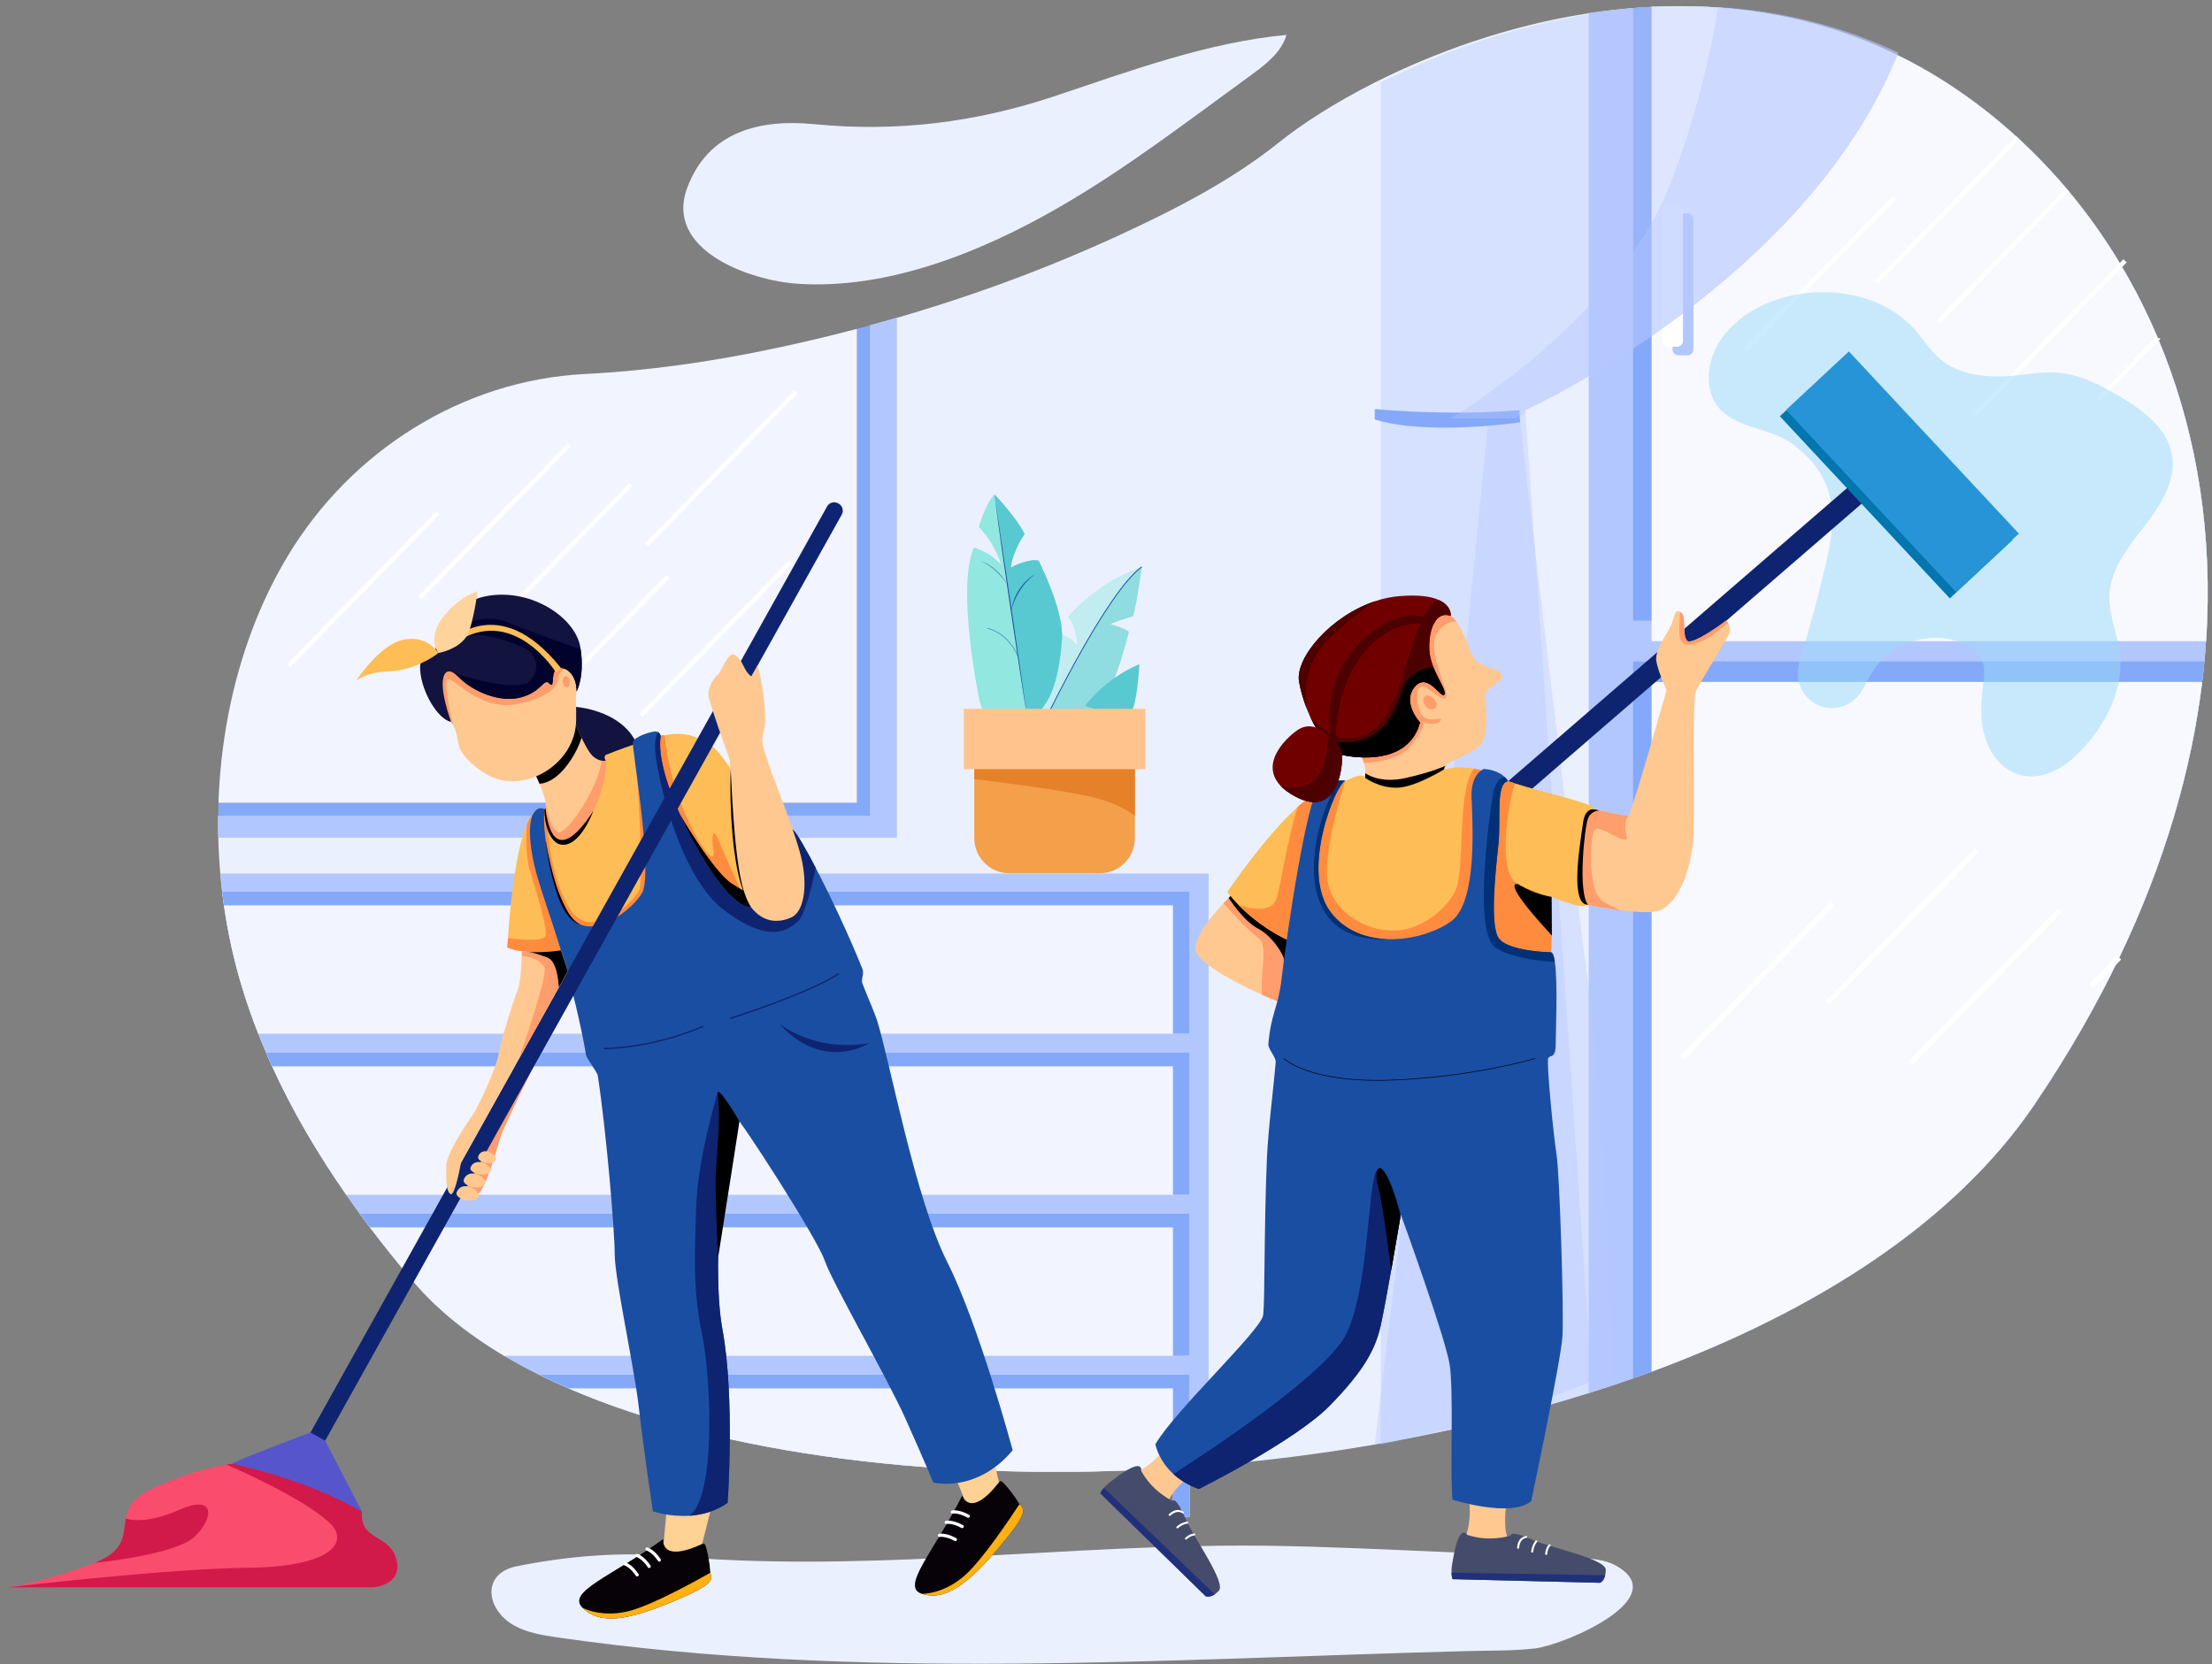 <?xml version="1.0" encoding="utf-8"?>
<!-- Generator: Adobe Illustrator 24.3.0, SVG Export Plug-In . SVG Version: 6.00 Build 0)  -->
<svg version="1.1" id="_x30_9" xmlns="http://www.w3.org/2000/svg" xmlns:xlink="http://www.w3.org/1999/xlink" x="0px" y="0px"
	 viewBox="0 0 3467.613 2609.032" enable-background="new 0 0 3467.613 2609.032" xml:space="preserve">
<rect x="0" y="0" width="3467.613" height="2609.032" fill="#808080" stroke="none"/>
<path fill="#EBF0FF" d="M810.239,2455.734c-56.062,11.235-48.382,67.649-5.042,92.467c20.522,11.752,44.858,15.664,68.562,19.099
	c475.312,68.879,951.743,33.723,1428.686,21.41c34.818-0.899,69.706-0.073,104.338-4.174
	c44.257-5.247,218.823-78.65,126.156-129.902c-17.598-9.733-38.854-10.915-59.198-11.85c-92.154-4.239-184.308-8.343-276.474-12.278
	c-94.666-4.041-189.396-8.084-284.122-6.977c-290.182,3.39-572.913,41.826-863.376,16.311
	C970.268,2432.856,888.013,2440.152,810.239,2455.734z"/>
<path fill="#EBF0FF" d="M3460.026,973.138c-0.408,10.682-0.985,21.411-1.718,32.201c-0.709,10.513-1.562,21.075-2.571,31.697
	c-1.009,10.682-2.175,21.423-3.497,32.201c-16.822,137.972-58.683,283.322-130.042,432.252
	c-36.467,76.093-80.635,153.124-133.106,230.574c-124.827,184.268-342.113,323.333-599.987,418.579
	c-9.624,3.544-19.297,7.041-29.029,10.465c-8.483,3.004-17.014,5.948-25.593,8.855c-2.247,0.757-4.494,1.514-6.753,2.259
	c-12.316,4.145-24.728,8.17-37.211,12.099c-24.656,7.786-49.6,15.187-74.796,22.217c-45.959,12.844-92.771,24.451-140.147,34.833
	c-39.795,8.723-79.998,16.569-120.478,23.562c-86.066,14.863-173.334,25.833-260.373,32.946c-9.961,0.829-19.921,1.586-29.882,2.295
	c-8.699,0.625-17.386,1.214-26.073,1.766c-357.193,22.457-705.698-20.102-947.555-125.08c-15.908-6.897-31.348-14.07-46.307-21.52
	c-18.96-9.432-37.127-19.297-54.453-29.582c-57.133-33.955-105.098-72.573-141.889-115.828
	c-23.61-27.767-46.608-56.268-68.716-85.525c-5.383-7.125-10.718-14.298-15.992-21.52c-7.149-9.781-14.19-19.633-21.111-29.582
	c-44.409-63.754-84.047-130.859-116.164-201.353c-3.256-7.137-6.44-14.31-9.528-21.52c-4.205-9.792-8.267-19.657-12.172-29.582
	c-9.384-23.863-17.879-48.086-25.376-72.693c-12.64-41.477-22.144-84.624-28.44-128.66c-1.021-7.149-1.958-14.322-2.811-21.52
	c-1.118-9.408-2.091-18.852-2.908-28.32c-1.622-18.66-2.667-37.428-3.148-56.244c-0.288-11.391-0.372-22.781-0.228-34.184H1363.89
	V510.138c14.082-3.833,28.14-7.786,42.162-11.847c119.12-34.532,235.897-77.559,348.289-129.394
	c87.183-40.191,175.304-85.273,250.556-145.566c36.491-29.233,87.917-62.504,150.204-93.936v-0.012
	c92.374-46.62,208.623-89.202,335.421-108.631c22.865-3.508,46.079-6.26,69.557-8.134c9.636-0.781,19.309-1.406,29.029-1.886
	c14.467-0.709,29.017-1.07,43.64-1.07c2.054,0,4.121,0.012,6.188,0.024c0.541,0,1.093,0,1.646,0.012
	c1.91,0.012,3.809,0.036,5.719,0.072c2.271,0.036,4.542,0.072,6.813,0.132c1.682,0.036,3.364,0.084,5.058,0.132
	c0.12,0,0.24,0.012,0.373,0.012c1.117,0.036,2.235,0.072,3.352,0.108c1.61,0.048,3.232,0.108,4.854,0.18
	c2.042,0.072,4.097,0.168,6.14,0.264c5.01,0.228,10.021,0.505,15.043,0.841c3.532,0.228,7.065,0.469,10.597,0.757
	c0.529,0.036,1.057,0.072,1.574,0.12c1.646,0.132,3.292,0.264,4.938,0.408c1.129,0.096,2.247,0.192,3.376,0.3
	c1.622,0.132,3.244,0.288,4.866,0.445c12.364,1.177,24.764,2.655,37.176,4.434c1.598,0.228,3.196,0.456,4.794,0.709
	c1.37,0.192,2.752,0.409,4.122,0.625c2.247,0.337,4.506,0.697,6.752,1.07c1.37,0.216,2.74,0.444,4.122,0.685
	c1.718,0.289,3.424,0.589,5.143,0.889c4.565,0.805,9.119,1.646,13.685,2.535c0.985,0.192,1.959,0.385,2.932,0.577
	c1.67,0.325,3.352,0.673,5.022,1.021c0.24,0.036,0.493,0.096,0.745,0.144c1.526,0.312,3.052,0.637,4.59,0.973
	c2.956,0.613,5.899,1.262,8.855,1.935c1.995,0.444,3.989,0.901,5.984,1.37c1.49,0.348,2.98,0.697,4.47,1.069
	c1.37,0.324,2.739,0.661,4.121,0.997c2.307,0.565,4.626,1.142,6.945,1.754c1.778,0.445,3.569,0.901,5.347,1.382
	c1.598,0.42,3.196,0.853,4.806,1.286c1.286,0.348,2.583,0.697,3.869,1.057c1.742,0.48,3.496,0.973,5.239,1.478
	c1.069,0.3,2.127,0.601,3.196,0.913c1.081,0.312,2.163,0.625,3.244,0.949c1.165,0.336,2.343,0.685,3.508,1.045
	c1.61,0.481,3.22,0.961,4.842,1.466c1.466,0.444,2.932,0.901,4.398,1.37c1.406,0.433,2.823,0.889,4.229,1.346
	c1.43,0.445,2.872,0.914,4.301,1.382c0.421,0.144,0.841,0.276,1.262,0.42c1.286,0.421,2.571,0.841,3.857,1.274
	c1.262,0.433,2.523,0.853,3.785,1.286c4.494,1.538,8.976,3.112,13.457,4.746c1.37,0.48,2.74,0.985,4.097,1.502
	c4.59,1.682,9.156,3.437,13.733,5.227c1.73,0.685,3.473,1.37,5.203,2.067c2.151,0.865,4.29,1.73,6.44,2.619
	c3.04,1.25,6.092,2.535,9.144,3.845c1.274,0.541,2.547,1.094,3.821,1.646c0.637,0.276,1.262,0.553,1.898,0.829
	c1.55,0.673,3.1,1.358,4.638,2.055c3.448,1.538,6.897,3.112,10.345,4.71c1.73,0.805,3.448,1.61,5.167,2.427
	c6.524,3.1,13.049,6.308,19.549,9.624c1.85,0.949,3.701,1.899,5.551,2.86c0.673,0.348,1.357,0.697,2.031,1.069
	c1.622,0.853,3.256,1.706,4.878,2.583c0.408,0.204,0.829,0.432,1.237,0.661c1.586,0.853,3.172,1.706,4.758,2.583
	c1.19,0.637,2.379,1.286,3.557,1.958c0.829,0.445,1.646,0.901,2.463,1.37c1.081,0.589,2.163,1.202,3.244,1.814
	c1.37,0.781,2.751,1.562,4.121,2.343c0.697,0.397,1.394,0.793,2.091,1.214c1.334,0.757,2.667,1.538,3.989,2.319
	c0.865,0.493,1.73,0.997,2.583,1.514c1.586,0.937,3.172,1.874,4.746,2.836c2.151,1.285,4.29,2.583,6.428,3.893
	c2.511,1.538,5.01,3.1,7.522,4.686c1.766,1.106,3.52,2.223,5.274,3.352c2.139,1.37,4.266,2.752,6.38,4.145
	c2.127,1.394,4.253,2.8,6.368,4.217c2.115,1.418,4.241,2.848,6.356,4.302c5.635,3.857,11.21,7.774,16.749,11.787
	c1.778,1.273,3.556,2.571,5.323,3.869c1.466,1.081,2.944,2.163,4.398,3.244c3.797,2.812,7.558,5.659,11.294,8.543
	c1.442,1.093,2.872,2.211,4.29,3.316c1.958,1.526,3.917,3.064,5.863,4.614c1.706,1.358,3.4,2.715,5.094,4.073l1.117,0.901
	c1.802,1.466,3.604,2.932,5.395,4.41c1.922,1.586,3.833,3.172,5.743,4.782c1.694,1.418,3.376,2.836,5.059,4.277
	c3.593,3.052,7.161,6.14,10.706,9.264c1.07,0.937,2.127,1.874,3.184,2.824c3.076,2.727,6.14,5.491,9.18,8.279
	c27.539,25.244,53.564,52.411,77.883,81.356c30.783,36.611,58.864,76.069,83.867,118.099
	c21.676,36.395,41.057,74.699,57.926,114.735C3438.062,661.508,3466.442,811.327,3460.026,973.138z"/>
<path fill="#B3C7FF" d="M3460.026,973.138c-0.408,10.682-0.985,21.411-1.718,32.201c-0.709,10.513-1.562,21.075-2.571,31.697
	c-1.009,10.682-2.175,21.423-3.497,32.201c-16.822,137.972-58.683,283.322-130.042,432.252
	c-36.467,76.093-80.635,153.124-133.106,230.574c-124.827,184.268-342.113,323.333-599.987,418.579
	c-9.624,3.544-19.297,7.041-29.029,10.465c-8.483,3.004-17.014,5.948-25.593,8.855c-2.247,0.757-4.494,1.514-6.753,2.259
	c-12.316,4.145-24.728,8.17-37.211,12.099V20.753c22.865-3.508,46.079-6.26,69.557-8.134c9.636-0.781,19.309-1.406,29.029-1.886
	c14.467-0.709,29.017-1.07,43.64-1.07c2.054,0,4.121,0.012,6.188,0.024c0.541,0,1.093,0,1.646,0.012
	c1.91,0.012,3.809,0.036,5.719,0.072c2.271,0.036,4.542,0.072,6.813,0.132c1.682,0.036,3.364,0.084,5.058,0.132
	c0.12,0,0.24,0.012,0.373,0.012c1.117,0.036,2.235,0.072,3.352,0.108c1.61,0.048,3.232,0.108,4.854,0.18
	c2.042,0.072,4.097,0.168,6.14,0.264c5.01,0.228,10.021,0.505,15.043,0.841c3.532,0.217,7.065,0.469,10.597,0.757
	c0.529,0.036,1.057,0.072,1.574,0.12c1.646,0.132,3.292,0.264,4.938,0.408c1.129,0.096,2.247,0.192,3.376,0.3
	c1.622,0.132,3.244,0.288,4.866,0.445c12.364,1.177,24.764,2.655,37.176,4.434c1.598,0.228,3.196,0.456,4.794,0.709
	c1.37,0.192,2.752,0.409,4.122,0.625c2.247,0.337,4.494,0.697,6.752,1.07c1.37,0.216,2.74,0.444,4.122,0.685
	c1.718,0.289,3.424,0.589,5.143,0.889c4.565,0.805,9.119,1.646,13.685,2.535c0.985,0.192,1.959,0.385,2.932,0.577
	c1.67,0.325,3.352,0.673,5.022,1.021c0.24,0.036,0.493,0.096,0.745,0.144c1.526,0.312,3.052,0.637,4.59,0.973
	c2.956,0.613,5.899,1.262,8.855,1.935c1.995,0.444,3.989,0.901,5.984,1.37c1.49,0.348,2.98,0.697,4.47,1.069
	c1.37,0.324,2.739,0.661,4.121,0.997c2.307,0.565,4.626,1.142,6.945,1.754c1.778,0.445,3.569,0.901,5.347,1.382
	c1.598,0.42,3.196,0.853,4.806,1.286c1.286,0.348,2.583,0.697,3.869,1.057c1.742,0.48,3.496,0.973,5.239,1.478
	c1.069,0.3,2.127,0.601,3.196,0.913c1.081,0.312,2.163,0.625,3.244,0.949c1.165,0.336,2.343,0.685,3.508,1.045
	c1.61,0.481,3.22,0.961,4.842,1.466c1.466,0.444,2.932,0.901,4.398,1.37c1.406,0.433,2.823,0.889,4.229,1.346
	c1.43,0.445,2.872,0.914,4.301,1.382c0.421,0.144,0.841,0.276,1.262,0.42c1.286,0.421,2.571,0.841,3.857,1.274
	c1.262,0.433,2.523,0.853,3.785,1.286c4.494,1.538,8.976,3.112,13.457,4.746c1.37,0.48,2.74,0.985,4.097,1.502
	c4.59,1.682,9.156,3.437,13.733,5.227c1.73,0.685,3.473,1.37,5.203,2.067c2.151,0.865,4.29,1.73,6.44,2.619
	c3.04,1.25,6.092,2.535,9.144,3.845c1.274,0.541,2.547,1.094,3.821,1.646c0.637,0.276,1.262,0.553,1.898,0.829
	c1.55,0.673,3.1,1.358,4.638,2.055c3.448,1.526,6.897,3.1,10.345,4.71c1.73,0.805,3.448,1.61,5.167,2.427
	c6.524,3.088,13.049,6.296,19.549,9.624c1.85,0.949,3.701,1.899,5.551,2.86c0.673,0.348,1.357,0.697,2.031,1.069
	c1.622,0.853,3.256,1.706,4.878,2.583c0.408,0.204,0.829,0.432,1.237,0.661c1.586,0.853,3.172,1.706,4.758,2.583
	c1.19,0.637,2.379,1.286,3.557,1.958c0.829,0.445,1.646,0.901,2.463,1.37c1.081,0.589,2.163,1.202,3.244,1.814
	c1.37,0.781,2.751,1.562,4.121,2.343c0.697,0.397,1.394,0.793,2.091,1.214c1.334,0.757,2.667,1.538,3.989,2.319
	c0.865,0.493,1.73,0.997,2.583,1.514c1.586,0.937,3.172,1.874,4.746,2.836c2.151,1.285,4.29,2.583,6.428,3.893
	c2.511,1.538,5.01,3.1,7.522,4.686c1.766,1.106,3.52,2.223,5.274,3.352c2.139,1.37,4.266,2.752,6.38,4.145
	c2.127,1.394,4.253,2.8,6.368,4.217c2.115,1.418,4.241,2.848,6.356,4.302c5.635,3.857,11.21,7.774,16.749,11.787
	c1.778,1.273,3.556,2.571,5.323,3.869c1.466,1.081,2.944,2.163,4.398,3.244c3.797,2.812,7.558,5.659,11.294,8.543
	c1.442,1.093,2.872,2.211,4.29,3.316c1.958,1.526,3.917,3.064,5.863,4.614c1.706,1.358,3.4,2.715,5.094,4.073l1.117,0.901
	c1.802,1.466,3.604,2.932,5.395,4.41c1.922,1.586,3.833,3.172,5.743,4.782c1.694,1.418,3.376,2.836,5.059,4.277
	c3.593,3.052,7.161,6.14,10.706,9.264c1.07,0.937,2.127,1.874,3.184,2.824c3.076,2.727,6.14,5.491,9.18,8.279
	c27.539,25.244,53.564,52.411,77.883,81.356c30.783,36.611,58.864,76.069,83.867,118.099
	c21.676,36.395,41.057,74.699,57.926,114.735C3438.062,661.508,3466.442,811.327,3460.026,973.138z"/>
<path fill="#85A9F9" d="M3460.026,973.138h-899.95V12.619c9.636-0.781,19.309-1.406,29.029-1.886
	c157.593-7.69,325.484,25.016,480.59,131.196c32.73,22.408,63.934,47.196,93.395,74.183c27.539,25.244,53.564,52.411,77.883,81.356
	c30.783,36.611,58.864,76.069,83.867,118.099c21.676,36.395,41.057,74.699,57.926,114.735
	C3438.062,661.508,3466.442,811.327,3460.026,973.138z"/>
<path fill="#85A9F9" d="M3455.737,1037.036c-1.009,10.682-2.175,21.423-3.497,32.201
	c-16.822,137.972-58.683,283.322-130.042,432.252c-36.467,76.093-80.635,153.124-133.106,230.574
	c-124.827,184.268-342.113,323.333-599.987,418.579c-9.624,3.544-19.297,7.041-29.029,10.465V1037.036H3455.737z"/>
<path fill="#F8F9FF" d="M3460.026,973.138c-0.408,10.682-0.985,21.411-1.718,32.201h-869.203V10.732
	c157.593-7.69,325.484,25.016,480.59,131.196c32.73,22.408,63.934,47.196,93.395,74.183c27.539,25.244,53.564,52.411,77.883,81.356
	c30.783,36.611,58.864,76.069,83.867,118.099c21.676,36.395,41.057,74.699,57.926,114.735
	C3438.062,661.508,3466.442,811.327,3460.026,973.138z"/>
<g>
	<path fill="#B3C7FF" d="M2645.532,557.177h-14.449c-5.034,0-9.154-4.119-9.154-9.154V343.768c0-5.035,4.119-9.154,9.154-9.154
		h14.449c5.034,0,9.154,4.119,9.154,9.154v204.256C2654.686,553.058,2650.566,557.177,2645.532,557.177z"/>
	<path fill="#FFFFFF" d="M2629.154,543.652h-14.449c-5.035,0-9.154-4.119-9.154-9.154V330.242c0-5.035,4.119-9.154,9.154-9.154
		h14.449c5.034,0,9.154,4.119,9.154,9.154v204.256C2638.307,539.532,2634.188,543.652,2629.154,543.652z"/>
</g>
<path opacity="0.39" fill="#B3C7FF" enable-background="new    " d="M2527.731,2172.222c-12.316,4.145-24.728,8.17-37.211,12.099
	c-24.656,7.786-49.6,15.187-74.796,22.217c-45.959,12.844-92.771,24.451-140.147,34.833c-39.795,8.723-79.998,16.569-120.478,23.562
	l49.443-409.952l57.349-475.448l71.196-717.353h49.967c0.469,3.965,81.38,698.969,107.465,884.51
	C2510.032,1685.504,2525.424,2009.69,2527.731,2172.222z"/>
<path opacity="0.39" fill="#B3C7FF" enable-background="new    " d="M2391.116,643.148l0.288,4.133l104.161,1518.596
	c-12.688,5.143-25.485,10.129-38.377,14.983c-93.744,35.349-192.294,63.345-292.718,84.071V129.384
	c92.374-46.62,208.623-89.202,335.421-108.631c22.865-3.508,46.079-6.26,69.557-8.134c9.636-0.781,19.309-1.406,29.029-1.886
	c31.324-1.526,63.056-1.454,95.03,0.468c93.719,5.635,189.398,27.251,282.433,71.383
	C2832.02,443.321,2391.116,643.148,2391.116,643.148z"/>
<path fill="#F8F9FF" d="M3452.24,1069.237c-16.822,137.972-58.683,283.322-130.042,432.252
	c-36.467,76.093-80.635,153.124-133.106,230.574c-124.827,184.268-342.113,323.333-599.987,418.579V1069.237H3452.24z"/>
<g>
	
		<line fill="none" stroke="#FFFFFF" stroke-width="7.12" stroke-miterlimit="10" x1="2736.116" y1="548.945" x2="2970.837" y2="308.862"/>
	
		<line fill="none" stroke="#FFFFFF" stroke-width="7.12" stroke-miterlimit="10" x1="3163.091" y1="216.111" x2="2941.648" y2="442.612"/>
	
		<line fill="none" stroke="#FFFFFF" stroke-width="7.12" stroke-miterlimit="10" x1="3240.974" y1="297.467" x2="3038.251" y2="504.815"/>
	
		<line fill="none" stroke="#FFFFFF" stroke-width="7.12" stroke-miterlimit="10" x1="3096.578" y1="649.055" x2="3331.299" y2="408.972"/>
	<polyline fill="none" stroke="#FFFFFF" stroke-width="7.12" stroke-miterlimit="10" points="3382.768,530.3 3382.768,530.312 
		3288.267,626.964 	"/>
</g>
<g opacity="0.52">
	<path fill="#9BDAF9" d="M2696.806,642.139c-27.975-29.693-21.08-79.737,2.924-112.724c27.029-37.144,71.162-59.147,116.317-67.587
		c66.594-12.447,141.287,4.905,186.206,55.62c12.873,14.535,23.155,31.455,37.757,44.251c30.758,26.954,75.37,31.161,116.087,27.326
		c23.388-2.202,46.788-6.62,70.201-4.699c35.15,2.884,67.496,19.784,97.771,37.874c35.807,21.395,73.332,49.339,80.726,90.391
		c7.25,40.248-17.057,78.94-42.115,111.26s-53.306,66.213-55.755,107.036c-1.895,31.584,12.23,61.825,16.078,93.232
		c7.709,62.916-28.905,125.279-74.74,165.984c-22.313,19.816-53.399,32.903-82.131,24.842
		c-21.397-6.003-38.549-23.119-48.196-43.139c-13.91-28.869-13.835-62.288-9.723-93.397c2.148-16.249,5.051-33.962-3.283-48.075
		c-4.865-8.237-12.996-14.035-21.461-18.491c-51.844-27.288-120.727-4.936-150.307,44.589c-7.759,12.99-13.136,27.725-23.794,38.464
		c-13.919,14.026-36.222,18.983-54.89,12.564c-18.816-6.47-33.231-24.246-35.676-43.993c-1.946-15.723,3.123-31.364,7.893-46.472
		c13.221-41.868,23.621-84.268,34.038-126.846c10.098-41.272,18.69-86.346,2.972-127.39c-9.658-25.22-27.828-46.173-48.677-62.92
		c-22.306-17.918-47.78-23.064-74.233-32.369C2724.764,661.832,2708.659,654.721,2696.806,642.139z"/>
</g>
<g>
	<path fill="#B3C7FF" d="M1363.888,510.138v769.091H341.97c-0.144,11.403-0.06,22.793,0.228,34.184H1406.05V498.291
		C1392.028,502.352,1377.97,506.305,1363.888,510.138z"/>
	<path fill="#85A9F9" d="M1363.888,510.138v769.091H341.97c0.072-6.849,0.228-13.686,0.469-20.534h1000.915V515.629
		C1350.202,513.827,1357.051,512.001,1363.888,510.138z"/>
	<path fill="#F2F4FF" d="M1343.354,515.629v743.065H342.439c3.196-92.987,20.57-185.769,52.952-271.463
		c15.392-40.756,34.184-79.902,56.448-116.705c98.874-163.445,272.532-274.214,464.465-284.079
		c102.287-5.263,201.065-19.549,301.417-40.924C1259.787,536.572,1301.684,526.611,1343.354,515.629z"/>
	<g>
		
			<line fill="none" stroke="#FFFFFF" stroke-width="7.12" stroke-miterlimit="10" x1="452.338" y1="1043.832" x2="687.059" y2="803.749"/>
		
			<line fill="none" stroke="#FFFFFF" stroke-width="7.12" stroke-miterlimit="10" x1="657.874" y1="937.5" x2="892.596" y2="697.417"/>
		
			<line fill="none" stroke="#FFFFFF" stroke-width="7.12" stroke-miterlimit="10" x1="754.468" y1="999.702" x2="989.19" y2="759.619"/>
		
			<line fill="none" stroke="#FFFFFF" stroke-width="7.12" stroke-miterlimit="10" x1="812.8" y1="1143.942" x2="1047.521" y2="903.859"/>
		
			<line fill="none" stroke="#FFFFFF" stroke-width="7.12" stroke-miterlimit="10" x1="1013.214" y1="854.644" x2="1247.935" y2="614.561"/>
		
			<line fill="none" stroke="#FFFFFF" stroke-width="7.12" stroke-miterlimit="10" x1="1004.494" y1="1121.856" x2="1239.215" y2="881.773"/>
	</g>
</g>
<g>
	<path fill="#B3C7FF" d="M1894.726,1369.657v958.333h-55.955v-26.05c-357.193,22.457-705.698-20.102-947.555-125.08
		c-15.908-6.897-31.348-14.07-46.307-21.52c-18.96-9.432-37.127-19.297-54.453-29.582
		c-57.133-33.955-105.098-72.573-141.889-115.828c-23.61-27.767-46.608-56.268-68.716-85.525
		c-5.383-7.125-10.718-14.298-15.992-21.52c-7.149-9.781-14.19-19.633-21.111-29.582c-44.409-63.754-84.047-130.859-116.164-201.353
		c-3.256-7.137-6.44-14.31-9.528-21.52c-4.205-9.792-8.267-19.657-12.172-29.582c-9.384-23.863-17.879-48.086-25.376-72.693
		c-12.64-41.477-22.144-84.624-28.44-128.66c-1.021-7.149-1.958-14.322-2.811-21.52c-1.118-9.408-2.091-18.852-2.908-28.32h1549.377
		V1369.657z"/>
	<g>
		<path fill="#F2F4FF" d="M1864.844,1397.977v222.873H404.882c-9.384-23.863-17.879-48.086-25.376-72.693
			c-12.64-41.477-22.144-84.624-28.44-128.66c-1.021-7.149-1.958-14.322-2.811-21.52H1864.844z"/>
		<path fill="#F2F4FF" d="M1864.844,1650.431v222.873H542.747c-44.409-63.754-84.047-130.859-116.164-201.353
			c-3.256-7.137-6.44-14.31-9.528-21.52H1864.844z"/>
		<path fill="#F2F4FF" d="M1864.844,1902.886v222.873H790.455c-57.133-33.955-105.098-72.573-141.889-115.828
			c-23.61-27.767-46.608-56.268-68.716-85.525c-5.383-7.125-10.718-14.298-15.992-21.52H1864.844z"/>
		<path fill="#F2F4FF" d="M1864.844,2155.341v222.873h-26.073v-76.274c-357.193,22.457-705.698-20.102-947.555-125.08
			c-15.908-6.897-31.348-14.07-46.307-21.52L1864.844,2155.341L1864.844,2155.341z"/>
	</g>
	<path fill="#85A9F9" d="M1864.844,1397.977v222.873h-26.073v-201.353H351.066c-1.021-7.149-1.958-14.322-2.811-21.52H1864.844z"/>
	<path fill="#85A9F9" d="M1864.844,1650.431v222.873h-26.073v-201.353H426.582c-3.256-7.137-6.44-14.31-9.528-21.52H1864.844z"/>
	<path fill="#85A9F9" d="M1864.844,1902.886v222.873h-26.073v-201.353H579.85c-5.383-7.125-10.718-14.298-15.992-21.52H1864.844z"/>
	<path fill="#85A9F9" d="M1864.844,2155.341v222.873h-26.073V2176.86H891.216c-15.908-6.897-31.348-14.07-46.307-21.52
		L1864.844,2155.341L1864.844,2155.341z"/>
</g>
<g>
	<g>
		<path fill="#92E7E0" d="M1664.803,1003.488c-3.756,45.637-13.626,109.92-54.326,123.104
			c-40.702,13.179-51.217,46.098-74.663-26.444c0,0-37.499-177.512-9.062-241.607c0,0,24.585,6.081,42.72,26.953
			c0,0-8.905-32.492-35.106-59.22c0,0,9.448-34.331,24.611-51.093c0,0,34.277,35.715,47.278,61.995c0,0-17.481,23.897-21.875,52.624
			c0,0,28.405-14.681,43.8-10.816C1628.18,878.983,1668.558,957.851,1664.803,1003.488z"/>
		<g opacity="0.47">
			<path fill="#92E7E0" d="M1776.079,966.618c0,0-18.283,4.256-35.434,11.982c0,0,19.859,4.972,29.008,12.045
				c0,0-26.754,114.505-60.655,133.954l-68.557,0.515l-56.087,0.418c0,0,44.179-105.919,68.799-131.329
				c0,0,16.735-3.134,35.586,17.341c0,0-2.517-33.388-14.678-43.966c0,0,41.166-52.689,115.867-78.878
				C1789.928,888.701,1782.397,946.042,1776.079,966.618z"/>
		</g>
		<path fill="#58C9D1" d="M1700.949,1106.815c0,0,29.877-42.149,85.185-65.476c0,0-3.731,76.642-17.286,80.125
			C1755.294,1124.946,1700.949,1106.815,1700.949,1106.815z"/>
		<path fill="#58C9D1" d="M1664.803,1003.488c-3.756,45.637-13.626,109.92-54.326,123.104c-11.283-74.98-51.5-351.412-51.5-351.412
			s34.277,35.715,47.278,61.995c0,0-17.481,23.897-21.875,52.624c0,0,28.405-14.681,43.8-10.816
			C1628.18,878.983,1668.558,957.851,1664.803,1003.488z"/>
		<g opacity="0.47">
			<path fill="#58C9D1" d="M1776.079,966.618c0,0-18.283,4.256-35.434,11.982c0,0,19.859,4.972,29.008,12.045
				c0,0-26.754,114.505-60.655,133.954l-68.557,0.515c19.094-38.537,105.895-210.214,149.487-236.413
				C1789.928,888.701,1782.397,946.042,1776.079,966.618z"/>
		</g>
		<path fill="none" stroke="#1A4EA2" stroke-width="1.367" stroke-miterlimit="10" d="M1640.441,1125.113
			c0,0,94.347-196.233,149.487-236.413"/>
		<path fill="#1A4EA2" d="M1610.477,1126.592l-6.96-43.849l-6.775-43.877l-13.224-87.803c-4.264-29.289-8.586-58.57-12.719-87.878
			l-6.12-43.974c-1.961-14.669-3.907-29.341-5.701-44.031c2.055,14.656,4.263,29.289,6.484,43.92l6.567,43.907l13.086,87.821
			l12.852,87.856l6.328,43.943L1610.477,1126.592z"/>
		<path fill="#1A4EA2" d="M1585.379,958.142c0.226-2.977,0.84-5.912,1.502-8.829c0.385-1.444,0.781-2.889,1.223-4.319
			c0.485-1.415,0.903-2.858,1.446-4.255c0.549-1.393,1.044-2.813,1.669-4.177l1.89-4.085l2.145-3.96
			c0.708-1.325,1.57-2.559,2.348-3.844l1.219-1.894l1.336-1.814c0.912-1.192,1.735-2.455,2.721-3.589
			c1.978-2.26,3.869-4.598,6.11-6.606l1.617-1.561l0.808-0.78l0.866-0.717l3.47-2.85c1.136-0.974,2.42-1.756,3.654-2.596
			c1.237-0.836,2.484-1.655,3.735-2.46c-4.658,3.724-9.285,7.445-13.264,11.836c-4.103,4.254-7.716,8.954-10.914,13.905
			c-3.257,4.921-5.959,10.198-8.257,15.644c-0.604,1.351-1.084,2.751-1.634,4.126c-0.51,1.389-0.96,2.801-1.428,4.207
			C1586.727,952.348,1585.965,955.219,1585.379,958.142z"/>
		<g opacity="0.5">
			<path fill="#1A4EA2" d="M1579.276,916.8c-2.745-4.002-5.758-7.786-8.88-11.455c-3.152-3.644-6.48-7.125-10.025-10.363
				l-2.696-2.386c-0.913-0.778-1.881-1.487-2.812-2.245c-0.471-0.37-0.927-0.763-1.411-1.116l-1.474-1.03
				c-0.998-0.663-1.936-1.425-2.968-2.034l-3.078-1.872c-1.017-0.645-2.127-1.111-3.187-1.683c-2.089-1.234-4.405-1.93-6.619-2.955
				c4.697,1.195,9.315,2.949,13.539,5.434c4.21,2.487,8.19,5.386,11.793,8.694c3.588,3.321,6.921,6.909,9.911,10.762
				C1574.361,908.396,1577.065,912.473,1579.276,916.8z"/>
		</g>
		<path opacity="0.5" fill="none" stroke="#1A4EA2" stroke-width="1.367" stroke-miterlimit="10" enable-background="new    " d="
			M1595.938,1029.271c0,0-12.873-35.076-48.14-44.31"/>
	</g>
	<path fill="#F49F4A" d="M1779.102,1170.718v143.391c0,30.471-24.703,55.174-55.174,55.174h-141.409
		c-30.471,0-55.175-24.704-55.175-55.174v-143.391c0-30.471,24.704-55.174,55.175-55.174h141.409
		C1754.399,1115.544,1779.102,1140.247,1779.102,1170.718z"/>
	<path fill="#E58128" d="M1779.102,1170.718v108.511c-10.814-8.146-30.843-20.955-68.295-29.81
		c-45.875-10.838-144.365-23.166-183.463-27.839v-50.861c0-30.471,24.704-55.174,55.175-55.174h141.409
		C1754.399,1115.544,1779.102,1140.247,1779.102,1170.718z"/>
	<rect x="1510.856" y="1111.387" fill="#FFC38D" width="284.732" height="94.66"/>
</g>
<path fill="#EBF0FF" d="M1077.354,294.314c-36.351,97.494,97.128,145.402,172.446,150.542
	c141.812,9.68,288.399-49.681,408.885-118.96c105.747-60.804,202.664-135.564,301.339-207.277
	c23.502-17.081,48.616-36.045,56.744-63.939c-126.287,12.028-245.843,57.017-365.346,96.704
	c-122.235,40.595-246.073,56.006-374.877,43.309C1192.025,186.363,1110.442,205.574,1077.354,294.314z"/>
<g>
	
		<rect x="2101.442" y="1009.976" transform="matrix(0.756 -0.654 0.654 0.756 -33.331 1963.987)" fill="#0F2470" width="1034.613" height="33.485"/>
	<path fill="#FFC890" d="M2355.106,1059.675c0,9.216-29.726,21.52-27.671,31.756c2.055,10.249,7.173,53.288-4.097,72.753
		c-7.966,13.77-34.869,22.409-49.6,30.988c-3.052,1.79-5.575,3.557-7.305,5.383c-0.012,0.012-0.012,0.012-0.012,0.012
		s0,0-0.012,0.012c-1.73,1.814-2.655,3.677-2.499,5.623c0.312,4.037,4.65,13.421,8.795,24.523
		c-17.398,24.007-56.544,50.981-56.544,50.981s-42.859,4.59-72.296-1.85c-7.137-4.109-11.114-9.949-11.114-18.323
		c0-16.761,7.498-31.901,7.594-49.263c0.024-5.143-0.589-10.465-2.247-16.089c-2.655-9.072-8.002-18.912-17.65-29.942
		c-35.866-40.984-10.249-223.377,105.543-212.107c0,0,37.92-4.097,56.364,19.465c0.144,0.18,0.276,0.36,0.408,0.541
		c18.071,23.526,20.198,55.895,35.445,65.039C2333.587,1048.404,2355.106,1050.447,2355.106,1059.675z"/>
	<path fill="#FF9D6C" d="M2254.177,990.394c10.405-13.89,21.688-15.788,28.584-16.257c-0.132-0.18-0.265-0.36-0.408-0.541
		c-18.444-23.562-56.364-19.465-56.364-19.465c-115.792-11.27-141.409,171.123-105.543,212.107
		c9.648,11.03,14.995,20.871,17.65,29.942c16.81-0.625,57.229-4.578,74.604-27.659c13.436-17.852,18.58-27.64,18.972-35.475
		c7.706,2.908,20.906,2.078,23.976-0.821c3.798-3.587,8.018-6.54-7.806-4.431c-12.379,1.651-17.947-4.991-19.784-7.961
		c-0.237-0.451-0.48-0.906-0.735-1.369c-7.161-13.048-8.903-45.274,2.932-42.138c11.835,3.124,35.566,29.089,37.356,15.212
		S2234.1,1017.188,2254.177,990.394z"/>
	<path d="M2272.705,1230.725c-17.398,24.007-56.544,50.981-56.544,50.981s-42.859,4.59-72.296-1.85
		c-7.137-4.109-11.114-9.949-11.114-18.323c0-16.761,7.498-31.901,7.594-49.263c0,0,21.339,17.098,63.705,7.486
		c41.718-9.468,61.747-18.888,62.36-19.177c-1.73,1.814-2.655,3.677-2.499,5.623
		C2264.222,1210.239,2268.56,1219.623,2272.705,1230.725z"/>
	<path fill="#FFC890" d="M2711.458,992.341c-3.436,9.228-47.076,77.259-52.844,91.857c-5.755,14.599-1.922,156.007-3.46,218.643
		c-1.526,62.636-27.275,119.889-58.022,126.041c-13.133,2.631-35.385,1.033-56.568-1.646c-21.94-2.8-42.726-6.753-51.041-8.411
		c-2.439-0.481-3.809-0.769-3.809-0.769c-7.582,0.457-14.07-1.418-19.873-5.01c-13.001-8.038-22.517-24.74-33.054-43.364
		c-15.26-26.914,10.646-78.364,23.706-91.052c3.544-3.448,7.786-5.863,12.063-7.546c11.487-4.554,23.322-3.905,23.322-3.905
		s6.513,1.586,15.296,3.593c17.05,3.905,42.666,9.372,45.754,7.87c0.012-0.012,0.012-0.012,0.012-0.012
		c4.614-2.295,59.572-196.355,59.572-196.355s-14.226-31.516-16.148-46.884c-1.923-15.368,15.379-39.579,22.288-53.024
		c6.921-13.457,4.999-28.44,15.368-23.058c10.381,5.383,2.691,35.349,10.381,44.962c7.69,9.6,61.963-31.348,61.963-31.348
		s1.202,1.43,2.523,3.713C2711.097,980.433,2713.632,986.573,2711.458,992.341z"/>
	<path fill="#FF9D6C" d="M2549.683,1310.447c5.803,21.976-45.202-22.396-51.005-8.291c-5.804,14.094-9.961,93.299,12.856,110.313
		c8.423,6.272,20.186,10.802,29.029,14.767c-21.94-2.8-42.726-6.753-51.041-8.411c-2.439-0.481-3.809-0.769-3.809-0.769
		c-7.582,0.457-14.07-1.418-19.873-5.01c-13.001-8.038-22.517-24.74-33.054-43.364c-15.26-26.914,10.646-78.364,23.706-91.052
		c3.544-3.448,7.786-5.863,12.063-7.546c11.487-4.554,23.322-3.905,23.322-3.905s6.513,1.586,15.296,3.593
		c17.05,3.905,42.666,9.372,45.754,7.87C2552.518,1279.099,2544.012,1288.988,2549.683,1310.447z"/>
	<path d="M2507.173,1270.772c0,0-12.256-0.204-17.639,12.087c-5.371,12.304-16.521,116.285-0.012,135.966
		c-2.439-0.481-3.809-0.769-3.809-0.769c-7.582,0.457-14.07-1.418-19.873-5.01c-7.822-29.234-19.958-103.476,2.716-141.962
		c11.487-4.554,23.322-3.905,23.322-3.905S2498.39,1268.766,2507.173,1270.772z"/>
	<path fill="#FFC890" d="M2029.646,1577.909c-6.573,0-27.107-7.354-51.173-18.083c-40.48-18.071-90.957-45.706-101.818-63.994
		c-11.078-18.66,18.504-55.355,41.261-79.386c12.821-13.541,23.478-23.057,23.478-23.057s142.526,16.281,149.783,43.063
		C2098.446,1463.234,2047.285,1577.909,2029.646,1577.909z"/>
	<g>
		<path fill="#FFC890" d="M1864.848,2313.898c0,0-32.577,26.987-33.581,43.325c-1.005,16.338-48.661,0.05-53.658-15.879
			c-4.996-15.928,8.922-35.609,8.922-35.609s20.005-8.945,40.126-35.277C1846.779,2244.126,1864.848,2313.898,1864.848,2313.898z"/>
		<g>
			<path fill="#454B6B" d="M1730.441,2332.88c-2.418,2.742-4.47,5.68-5.57,8.569l165.271,161.373c0,0,5.541,2.676,14.099-3.047
				c1.985-1.33,4.133-3.11,6.41-5.482c12.099-12.599-39.776-83.875-51.956-112.64c-15.749-37.177-20.578-28.317-20.578-28.317
				s-31.301-14.008-49.197-47.243c0,0,4.866-23.582-43.089,13.529C1745.831,2319.622,1736.872,2325.558,1730.441,2332.88z"/>
			<path fill="#20307B" d="M1730.441,2332.88c-2.418,2.742-4.47,5.68-5.57,8.569l165.271,161.373c0,0,5.541,2.676,14.099-3.047
				L1730.441,2332.88z"/>
			<path fill="#FFFFFF" d="M1844.603,2395.918c0.615,0.591,1.531,0.666,2.082,0.157c6.825-6.297,14.998-7.391,15.08-7.402
				c0.809-0.102,1.288-0.854,1.07-1.681s-1.049-1.414-1.858-1.312c-0.369,0.046-9.104,1.217-16.515,8.055
				c-0.57,0.525-0.534,1.476,0.08,2.121C1844.562,2395.878,1844.583,2395.898,1844.603,2395.918z"/>
			<path fill="#FFFFFF" d="M1858.139,2413.442c0.615,0.591,1.531,0.666,2.082,0.157c6.658-6.142,12.231-6.131,12.286-6.13
				c0.826,0.013,1.42-0.646,1.322-1.474c-0.097-0.829-0.841-1.516-1.668-1.54c-0.269-0.008-6.666-0.113-14.163,6.805
				c-0.57,0.525-0.534,1.476,0.08,2.121C1858.098,2413.402,1858.119,2413.423,1858.139,2413.442z"/>
			<path fill="#FFFFFF" d="M1832.589,2376.379c0.619,0.594,1.54,0.666,2.089,0.151c11.176-10.467,18.726-3.974,18.801-3.907
				c0.666,0.593,1.617,0.6,2.126,0.015c0.508-0.584,0.363-1.533-0.284-2.133c-0.396-0.353-9.85-8.507-22.88,3.697
				c-0.566,0.53-0.524,1.48,0.094,2.123C1832.552,2376.344,1832.57,2376.361,1832.589,2376.379z"/>
		</g>
	</g>
	<g>
		<path fill="#FFC890" d="M2360.958,2360.534c0,0-5.491,41.945,4.895,54.597c10.386,12.652-35.611,33.163-50.114,24.896
			s-17.706-32.158-17.706-32.158s8.565-20.171,5.377-53.157C2300.223,2321.727,2360.958,2360.534,2360.958,2360.534z"/>
		<g>
			<path fill="#454B6B" d="M2275.425,2465.937c0.095,3.655,0.593,7.204,1.753,10.068l230.919,5.697c0,0,5.881-1.812,8.253-11.83
				c0.548-2.325,0.91-5.092,0.964-8.38c0.285-17.465-86.235-34.362-114.739-47.14c-36.845-16.512-34.35-6.734-34.35-6.734
				s-32.464,11.047-68.198-1.114c0,0-12.489-20.586-22.353,39.243C2277.672,2445.749,2275.151,2456.196,2275.425,2465.937z"/>
			<path fill="#20307B" d="M2275.425,2465.937c0.095,3.655,0.593,7.204,1.753,10.068l230.919,5.697c0,0,5.881-1.812,8.253-11.83
				L2275.425,2465.937z"/>
			<path fill="#FFFFFF" d="M2401.964,2434.396c0.853,0.014,1.575-0.555,1.632-1.302c0.713-9.258,5.955-15.624,6.007-15.687
				c0.523-0.626,0.362-1.503-0.36-1.96c-0.722-0.458-1.731-0.322-2.254,0.304c-0.239,0.285-5.84,7.089-6.614,17.143
				c-0.06,0.773,0.613,1.444,1.502,1.499C2401.906,2434.395,2401.935,2434.396,2401.964,2434.396z"/>
			<path fill="#FFFFFF" d="M2423.808,2438.019c0.852,0.014,1.575-0.555,1.632-1.302c0.696-9.032,4.785-12.817,4.827-12.854
				c0.614-0.553,0.6-1.44-0.035-1.98c-0.635-0.541-1.648-0.538-2.271,0.007c-0.202,0.177-4.96,4.456-5.742,14.626
				c-0.06,0.773,0.613,1.444,1.502,1.499C2423.751,2438.017,2423.78,2438.018,2423.808,2438.019z"/>
			<path fill="#FFFFFF" d="M2379.861,2428.263c0.857,0.014,1.581-0.561,1.633-1.312c1.061-15.275,11.012-15.659,11.112-15.66
				c0.892-0.019,1.593-0.662,1.568-1.436c-0.026-0.774-0.778-1.37-1.66-1.369c-0.531,0.011-13.007,0.474-14.243,18.284
				c-0.054,0.773,0.624,1.441,1.514,1.491C2379.811,2428.261,2379.836,2428.262,2379.861,2428.263z"/>
		</g>
	</g>
	<path fill="#700000" d="M2274.219,965.691c-10.201-3.797-18.251-0.18-23.922,7.918c-1.274,1.826-2.439,3.881-3.473,6.128
		c-4.554,9.925-6.705,23.646-6.2,38.269c0.337,9.792,3.016,19.381,6.452,28.224c8.051,20.606,20.318,37.151,17.17,42.655
		c-4.494,7.882-26.434-36.563-46.692-11.811c-20.258,24.752,8.435,55.703,8.435,55.703c-16.305,60.761-84.949,57.938-118.135,51.75
		c-4.77-0.889-9.504-3.004-14.118-6.128c-0.925-0.625-1.838-1.286-2.751-1.983c-5.515-4.217-10.85-9.804-15.884-16.353h-0.012
		c-8.086-10.477-15.428-23.382-21.555-36.959c-1.814-4.013-3.533-8.086-5.119-12.184c-5.683-14.611-9.865-29.39-12.015-42.282
		c-6.236-37.416,49.719-103.08,119.721-126.137c12.075-3.977,24.571-6.681,37.248-7.762c31.06-2.643,50.224,0.649,62.047,5.96
		C2276.358,950.059,2274.219,965.691,2274.219,965.691z"/>
	<path fill="#4C0000" d="M2274.219,965.691c-22.649-8.423-34.725,19.681-33.595,52.315c1.129,32.621,28.128,63.008,23.622,70.879
		c-4.494,7.882-26.434-36.563-46.692-11.811c-20.258,24.752,8.435,55.703,8.435,55.703c-16.305,60.761-84.949,57.938-118.135,51.75
		c-20.714-3.857-40.552-30.94-54.321-61.423c14.61,16.653,50.212,53.937,97.637,22.048
		c52.255-35.145,60.005-187.031,104.245-204.453C2276.358,950.059,2274.219,965.691,2274.219,965.691z"/>
	<path fill="#FF9D6C" d="M2029.646,1577.909c-6.573,0-27.107-7.354-51.173-18.083c-3.725-31.732,10.297-76.85-5.131-88.421
		c-15.296-11.462-41.357-39.434-55.427-54.958c12.821-13.541,23.478-23.057,23.478-23.057s142.526,16.281,149.783,43.063
		C2098.446,1463.234,2047.285,1577.909,2029.646,1577.909z"/>
	<path d="M1926.173,1407.952c0,0,22.586,35.76,45.73,47.866c23.144,12.106,41.708,42.75,40.815,49.616
		c-0.893,6.866,27.548-9.737,29.685-26.828c2.136-17.091-11.394-34.894-11.394-34.894l-91.507-50.323L1926.173,1407.952z"/>
	<path fill="#FEBD57" d="M2481.604,1290.237c-3.52,26.938-20.522,120.189,4.109,127.819c0,0,4.686,11.138-53.372-11.727
		c0,0,3.521,117.883-9.384,128.444c-12.904,10.549-351.785-42.234-387.039-53.961c-29.005-9.648-65.52-32.417-94.525-62.083
		c-6.248-6.38-12.148-13.073-17.542-20.03c0,0,59.5-88.097,110.457-133.503c11.823-10.549,23.177-18.78,33.234-23.094
		c17.723-7.594,31.156-13.649,41.357-18.011c0.012-0.012,0.012-0.012,0.012-0.012c20.534-8.783,27.996-10.742,30.988-4.626
		c0,0,21.483,16.209,50.212,15.62c28.74-0.589,73.798-28.873,73.798-28.873s19.645-5.851,46.668-1.189h0.012
		c11.246,1.935,23.778,5.695,36.707,12.46c7.545,3.953,16.929,7.51,27.299,10.754c50.104,15.704,123.554,31.047,126.954,41.248
		C2501.549,1269.474,2485.125,1263.299,2481.604,1290.237z"/>
	<path fill="#FF8C3E" d="M2422.957,1534.774c-12.904,10.549-351.785-42.234-387.039-53.961
		c-29.005-9.648-65.52-32.417-94.525-62.083c1.31,0.493,48.878,18.311,59.284-8.88c6.849-17.879,16.629-92.326,33.631-144.653
		c11.823-10.549,23.177-18.78,33.234-23.094c17.723-7.594,31.156-13.649,41.357-18.011c-0.505,1.574-37.764,117.09-26.698,162.411
		c11.138,45.634,59.236,73.197,103.813,72.609c44.565-0.589,87.171-39.147,96.748-65.724
		c13.819-38.351,1.466-154.061,27.815-188.377h0.012c11.246,1.935,23.778,5.695,36.707,12.46c7.545,3.953,16.929,7.51,27.299,10.754
		c-0.36,1.887-0.865,3.785-1.49,5.671c-6.452,19.357-28.741,135.125,7.029,152.607c35.782,17.482,52.207,19.825,52.207,19.825
		S2435.862,1524.212,2422.957,1534.774z"/>
	<path fill="#1A4EA2" d="M2449.343,2095.458c-2.343,38.125-48.975,258.102-48.975,258.102
		c-31.095,26.987-123.602-2.199-123.602-2.199c-3.508-49.852,1.91-168.515-3.953-210.16
		c-5.864-41.645-76.826-236.943-76.826-236.943s-23.466,139.006-31.672,174.776c-8.219,35.782-25.22,69.208-79.77,124.924
		c-54.537,55.715-205.27,130.787-205.27,130.787c-17.158-6.224-30.074-14.671-39.759-23.538
		c-24.103-22.084-28.272-46.836-28.272-46.836c31.673-53.961,165.98-178.885,168.912-202.35
		c2.932-23.454,1.165-129.61,5.863-244.561c1.898-46.547,10.814-114.206,13.83-152.679c0.493-6.296-12.087-21.063-11.571-27.191
		c4.121-48.963,15.644-58.431,20.618-101.434c9.384-81.308,40.299-283.118,57.938-299.327c10.153-9.324,22.577-12.147,31.288-12.856
		c6.404-0.517,10.79,0.108,10.79,0.108c-15.476,6.14-70.698,142.37-23.19,205.703c22.529,30.038,56.412,41.885,90.416,42.763
		c37.668,0.985,75.48-11.475,98.142-27.515c43.111-30.495,33.727-159.516,32.55-195.886c-1.177-36.359,19.357-43.508,19.357-43.508
		c17.458,1.298,27.539,7.786,32.838,12.833c3.617,3.436,5.01,6.212,5.01,6.212c-19.621,4.265-10.874,57.313-14.983,97.829
		c-4.097,40.516-14.658,129.562,1.177,149.507c15.836,19.934,81.14,21.087,81.14,21.087c2.788,0.493,4.734,6.2,6.056,15.115
		c4.89,32.946,1.37,109.676,1.37,128.6c0,24.043-8.807,16.425-11.739,22.288c-2.932,5.863,7.63,116.116,12.905,150.144
		C2445.246,1843.268,2451.698,2057.333,2449.343,2095.458z"/>
	<path fill="none" stroke="#000000" stroke-width="0.949" stroke-miterlimit="10" d="M2012.426,1659.531
		c0,0,39.532,38.975,169.262,33.964s224.94-33.964,224.94-33.964"/>
	<path fill="#0F2470" d="M2195.987,1904.258c0,0-23.466,139.006-31.672,174.776c-8.219,35.782-25.22,69.208-79.77,124.924
		c-54.537,55.715-205.27,130.787-205.27,130.787c-17.158-6.224-30.074-14.671-39.759-23.538
		c58.731-37.716,242.145-158.963,271.463-220.554c35.001-73.51,33.006-232.029,47.004-255.531
		C2171.98,1811.62,2195.987,1904.258,2195.987,1904.258z"/>
	<path d="M2264.246,1088.884c-4.494,7.882-26.434-36.563-46.692-11.811c-20.258,24.752,8.435,55.703,8.435,55.703
		c-16.305,60.761-84.949,57.938-118.135,51.75c-11.487-2.139-22.709-11.415-32.754-24.463
		c103.776,23.31,115.528-62.708,127.627-87.316c11.943-24.319,43.568-26.47,44.349-26.518
		C2255.127,1066.836,2267.394,1083.381,2264.246,1088.884z"/>
	<path fill="#4C0000" d="M2250.297,973.609c-1.274,1.826-2.439,3.881-3.473,6.128c-1.045-0.312-61.567-18.311-112.151,48.254
		c-41.321,54.369-42.126,125.392-40.937,150.408c-0.925-0.625-1.838-1.286-2.751-1.983c-5.563-21.087-14.094-68.8,5.647-115.708
		C2123.042,998,2195.386,942.958,2250.297,973.609z"/>
	<path fill="#4C0000" d="M2156.12,942.501c-16.497,10.682-42.078,29.233-71.828,57.734c-42.786,40.996-38.725,93.203-35.878,110.685
		c-5.683-14.611-9.865-29.39-12.015-42.282C2030.163,1031.222,2086.119,965.558,2156.12,942.501z"/>
	<path fill="#FF9D6C" d="M2239.315,1111.165c2.197,1.021,4.727,1.44,7.077,0.852s4.474-2.265,5.303-4.541
		c0.903-2.478,0.215-5.254-0.832-7.675c-2.141-4.953-12.455-13.399-17.642-7.421
		C2228.161,1098.212,2233.344,1108.391,2239.315,1111.165z"/>
	<path d="M2164.495,1831.554c0,0-11.978-1.694-4.06,28.658c7.918,30.353,20.427,131.42,20.427,131.42l14.609-84.336
		C2195.472,1907.296,2181.752,1845.786,2164.495,1831.554z"/>
	<path fill="#003177" d="M2176.137,1472.546c-80.623,4.085-117.102-42.042-116.393-114.182
		c0.721-72.164,38.365-134.38,38.365-134.38s0.012,0,0.012-0.012c6.404-0.517,10.79,0.108,10.79,0.108
		c-15.476,6.14-70.698,142.37-23.19,205.703C2108.251,1459.822,2142.134,1471.669,2176.137,1472.546z"/>
	<path fill="#003177" d="M2437.424,1508.22c-27.467-1.274-70.422-7.233-93.275-22.565c-35.013-23.502-9.288-205.895-4.289-237.327
		c5.01-31.444,19.164-29.858,19.164-29.858c3.617,3.436,5.01,6.212,5.01,6.212c-19.621,4.265-10.874,57.313-14.983,97.829
		c-4.097,40.516-14.658,129.562,1.177,149.507c15.836,19.934,81.14,21.087,81.14,21.087
		C2434.156,1493.597,2436.102,1499.304,2437.424,1508.22z"/>
	<path d="M2432.341,1406.33L2432.341,1406.33c-17.349-3.115-34.018-9.243-49.254-18.107l-2.953-1.718
		c0,0-32.336-11.663,52.645,80.363L2432.341,1406.33z"/>
	<path fill="#700000" d="M2029.983,1248.652c-10.081-5.467-17.602-11.21-23.021-17.098c-33.763-36.599,13.385-78.424,28.957-88
		c18.083-11.114,34.484,1.009,34.484,1.009s5.227,3.761,11.535,8.952c8.639,7.137,19.321,16.99,21.472,23.718
		C2106.629,1187.314,2102.736,1288.063,2029.983,1248.652z"/>
	<path fill="#4C0000" d="M2029.983,1248.652c-10.081-5.467-17.602-11.21-23.021-17.098c10.573,4.217,25.208,6.344,42.655-1.322
		c28.729-12.616,32.225-57.914,32.321-76.718c8.639,7.137,19.321,16.99,21.472,23.718
		C2106.629,1187.314,2102.736,1288.063,2029.983,1248.652z"/>
	<path fill="#FF9D6C" d="M2708.886,976.636c-11.799,9.793-31.348,25.232-41.501,28.921c-15.151,5.515-24.799,7.714-31.408,0.276
		c-6.608-7.438-1.958-46.523-1.958-46.523c10.381,5.383,2.691,35.349,10.381,44.962c7.69,9.6,61.963-31.348,61.963-31.348
		S2707.565,974.354,2708.886,976.636z"/>
	
		<rect x="2905.347" y="552.67" transform="matrix(0.731 -0.682 0.682 0.731 289.433 2230.095)" fill="#0476AF" width="134.555" height="390.714"/>
	
		<rect x="2915.206" y="542.811" transform="matrix(0.731 -0.682 0.682 0.731 298.815 2234.171)" fill="#2794D7" width="134.555" height="390.714"/>
</g>
<g>
	
		<line fill="none" stroke="#FFFFFF" stroke-width="8.469" stroke-miterlimit="10" x1="2637.374" y1="1657.902" x2="2872.095" y2="1417.818"/>
	
		<line fill="none" stroke="#FFFFFF" stroke-width="8.469" stroke-miterlimit="10" x1="2864.461" y1="1572.64" x2="3099.182" y2="1332.557"/>
	
		<line fill="none" stroke="#FFFFFF" stroke-width="8.469" stroke-miterlimit="10" x1="2994.45" y1="1667.491" x2="3229.171" y2="1427.408"/>
	
		<line fill="none" stroke="#FFFFFF" stroke-width="8.469" stroke-miterlimit="10" x1="3322.198" y1="1501.489" x2="3278.006" y2="1546.691"/>
</g>
<path fill="#85A9F9" d="M2155.099,641.29c0,0,108.244,11.304,226.646,1.858l1.304,19.016c0,0-143.026,21.49-227.95-4.434V641.29z"/>
<path opacity="0.39" fill="#B3C7FF" enable-background="new    " d="M2391.116,643.148l0.288,4.133
	c-11.162,5.587-17.314,8.627-17.314,8.627h-99.968c0,0,260.854-152.919,344.504-368.042c40.035-102.96,62.42-201.69,74.88-276.666
	c93.719,5.635,189.398,27.251,282.433,71.383C2832.02,443.321,2391.116,643.148,2391.116,643.148z"/>
<g>
	<path fill="#12133F" d="M902.484,1108.374c0,0,86.142,5.398,101.18,74.421c15.039,69.023-70.68,77.281-91.638,52.136
		c-20.958-25.144-35.225-91.468-35.225-91.468L902.484,1108.374z"/>
	<path fill="#FFC890" d="M886.506,1360.489c0,0-37.14-47.004-40.624-69.052c-3.472-21.964,12.039-14.587,9.324-33.415l-0.036-0.252
		c-1.166-7.702-5.155-18.684-9.492-29.053c-6.464-15.44-13.722-29.558-13.722-29.558l64.282-78.004l0.745-0.913
		c0,0,0.108,0.3,0.3,0.877c1.334,3.821,6.933,19.633,14.418,35.542c3.797,8.086,8.074,16.185,12.52,22.769
		c5.695,8.411,12.616,12.016,18.948,13.289c9.829,1.97,18.191-1.682,18.191-1.682s9.288,37.728,11.607,58.383
		C975.287,1270.085,886.506,1360.489,886.506,1360.489z"/>
	<path fill="#FF9D6C" d="M886.506,1360.489c0,0-37.14-47.004-40.624-69.052c-3.472-21.964,12.039-14.587,9.324-33.415
		c0.577,3.328,6.885,39.074,18.696,46.595c11.787,7.498,63.141-65.279,69.268-111.899c9.829,1.97,18.191-1.682,18.191-1.682
		s9.288,37.728,11.607,58.383C975.287,1270.085,886.506,1360.489,886.506,1360.489z"/>
	<path d="M911.702,1156.661c-1.562,5.167-9.12,27.743-27.395,49.011c-20.823,24.223-38.629,23.045-38.629,23.045
		c-6.464-15.44-13.722-29.558-13.722-29.558l64.282-78.004c0.36-0.024,0.697-0.036,1.045-0.036
		C898.617,1124.94,904.216,1140.752,911.702,1156.661z"/>
	<path fill="#FF9D6C" d="M831.873,1681.28c0,0-39.663,80.916-45.963,97.877c-6.3,16.961-24.263,92.928-42.161,97.163
		s-35.608-16.961-17.683-45.553c17.925-28.592,90.858-151.197,95.462-152.408C826.133,1677.147,831.873,1681.28,831.873,1681.28z"/>
	<g>
		<path fill="#FED194" d="M1124.591,2322.635c-0.047,0.233-0.104,0.473-0.151,0.706c-3.657,16.703-8.898,38.429-13.922,58.666
			c-7.779,31.405-15.035,59.239-15.035,59.239l-57.235,1.056l6.649-73.083l5.452-59.92l6.649-72.998l5.429-59.677
			c0,0,37.313-2.033,57.069,33.676C1131.279,2231.568,1136.835,2266.211,1124.591,2322.635z"/>
		<g>
			<g>
				<path fill="#070208" d="M1112.449,2453.867c0.354,2.204,0.68,10.4,1.129,12.102c2.955,11.057,6.892,17.52-55.204,43.74
					c-71.672,30.254-116.855,39.077-145.203,11.182c-25.437-25.049,45.225-48.99,126.806-107.979
					c-0.341,1.204-5.554,38.807,61.756,7.52c2.804-1.312,4.162,2.313,5.001,5.291
					C1110.051,2437.493,1110.716,2443.075,1112.449,2453.867z"/>
			</g>
			<path fill="#FFB113" d="M1058.374,2509.709c-71.672,30.254-116.855,39.077-145.203,11.182c0,0,30.903,17.036,76.056,4.301
				c36.873-10.408,103.544-47.434,124.351-59.223C1116.533,2477.027,1120.47,2483.489,1058.374,2509.709z"/>
			<path fill="#FFFFFF" d="M1034.841,2448.165c-1.138,0.671-2.616,0.341-3.354-0.774c-8.92-13.459-17.785-16.207-17.874-16.233
				c-1.318-0.389-2.083-1.772-1.703-3.094c0.379-1.323,1.748-2.089,3.071-1.719c0.429,0.12,10.631,3.123,20.675,18.281
				c0.764,1.151,0.448,2.704-0.703,3.467C1034.917,2448.119,1034.879,2448.143,1034.841,2448.165z"/>
			<path fill="#FFFFFF" d="M1018.92,2458.184c-1.138,0.671-2.616,0.341-3.353-0.774c-8.92-13.459-17.785-16.207-17.874-16.233
				c-1.317-0.389-2.083-1.772-1.702-3.094c0.379-1.322,1.748-2.089,3.071-1.718c0.429,0.12,10.631,3.123,20.675,18.281
				c0.764,1.151,0.448,2.704-0.703,3.467C1018.996,2458.138,1018.958,2458.161,1018.92,2458.184z"/>
			<path fill="#FFFFFF" d="M1000.127,2471.425c-1.138,0.671-2.616,0.341-3.353-0.774c-8.92-13.459-17.785-16.207-17.874-16.232
				c-1.317-0.39-2.083-1.773-1.702-3.094c0.379-1.323,1.748-2.089,3.071-1.719c0.429,0.12,10.631,3.123,20.675,18.281
				c0.764,1.151,0.448,2.704-0.703,3.467C1000.203,2471.379,1000.165,2471.403,1000.127,2471.425z"/>
		</g>
	</g>
	<g>
		<path fill="#FED194" d="M1542.234,2225.899c0.065,0.229,0.125,0.468,0.19,0.697c4.41,16.521,9.717,38.23,14.533,58.517
			c7.49,31.475,13.806,59.537,13.806,59.537l-50.377,27.187l-27.608-67.993l-22.634-55.748l-27.568-67.918l-22.543-55.521
			c0,0,32.225-18.918,66.158,3.753C1506.414,2141.906,1527.239,2170.143,1542.234,2225.899z"/>
		<g>
			<g>
				<path fill="#070208" d="M1591.628,2348.085c1.325,1.796,5.373,8.93,6.554,10.237c7.697,8.471,14.159,12.408-28.997,64.186
					c-49.816,59.754-85.922,88.315-123.905,76.527c-34.092-10.594,17.721-64.275,63.166-154.108
					c0.249,1.226,12.862,37.033,58.327-21.639c1.89-2.453,4.759,0.147,6.87,2.408
					C1581.988,2334.634,1585.139,2339.289,1591.628,2348.085z"/>
			</g>
			<path fill="#FFB113" d="M1569.184,2422.508c-49.816,59.754-85.922,88.315-123.905,76.527c0,0,35.274,0.967,69.558-31.058
				c27.994-26.159,70.261-89.637,83.344-109.656C1605.878,2366.792,1612.341,2370.73,1569.184,2422.508z"/>
			<path fill="#FFFFFF" d="M1520.047,2378.609c-0.704,1.118-2.168,1.502-3.335,0.85c-14.099-7.87-23.237-6.246-23.328-6.228
				c-1.349,0.258-2.664-0.62-2.932-1.969c-0.27-1.349,0.596-2.658,1.941-2.935c0.437-0.09,10.88-2.1,26.756,6.763
				c1.207,0.673,1.639,2.198,0.966,3.403C1520.094,2378.533,1520.071,2378.572,1520.047,2378.609z"/>
			<path fill="#FFFFFF" d="M1510.493,2394.814c-0.704,1.118-2.168,1.502-3.335,0.85c-14.099-7.87-23.237-6.246-23.328-6.228
				c-1.349,0.258-2.664-0.62-2.932-1.969c-0.27-1.349,0.596-2.658,1.941-2.935c0.437-0.09,10.88-2.1,26.756,6.763
				c1.207,0.673,1.639,2.197,0.966,3.403C1510.54,2394.738,1510.517,2394.777,1510.493,2394.814z"/>
			<path fill="#FFFFFF" d="M1499.866,2415.199c-0.704,1.118-2.168,1.502-3.335,0.85c-14.099-7.87-23.237-6.246-23.328-6.228
				c-1.349,0.258-2.664-0.62-2.932-1.969c-0.27-1.349,0.596-2.658,1.941-2.935c0.437-0.09,10.88-2.1,26.756,6.763
				c1.207,0.673,1.639,2.198,0.965,3.403C1499.913,2415.123,1499.89,2415.162,1499.866,2415.199z"/>
		</g>
	</g>
	<path fill="#FFC890" d="M903.18,1128.691c-0.096,68.428-80.345,117.787-138.031,86.74c-14.37-7.726-33.714-23.121-42.209-37.684
		c-6.092-10.43-4.974-23.094-9.588-34.028c-0.913-2.175-1.97-4.326-3.112-6.452c-4.854-9.048-11.379-17.663-16.677-26.218
		c-5.899-9.528-11.415-19.885-14.25-30.639c-1.91-7.197-2.619-14.587-1.418-22c0-0.036,0.012-0.072,0.024-0.108
		c2.103-12.965,7.69-21.832,15.151-29.81c27.227-17.699,84.191-33.307,126.822-37.224c21.784,4.962,42.45,14.755,59.692,28.981
		c6.032,4.974,11.763,10.706,16.329,17.086c5.527,7.69,9.36,16.341,9.973,25.749c0.817,12.328-3.845,24.223-3.16,36.575
		C903.375,1111.17,903.204,1117.109,903.18,1128.691z"/>
	<path fill="#FF9D6C" d="M892.55,1053.22c-7.894-11.691-17.074,2.607-17.651,11.667c-0.577,9.06-12.772,30.399-68.476,39.603
		c-55.715,9.204-96.327-43.436-104.461-39.374c-8.026,4.013,7.882,70.494,8.279,72.152c-4.854-9.048-11.379-17.663-16.677-26.218
		c-5.899-9.528-11.415-19.885-14.25-30.639c-0.625-7.582-0.997-15.14-1.394-22.108c-0.192-3.316-0.384-6.488-0.613-9.48
		c-0.505-6.729,5.527-13.674,15.764-20.33c27.227-17.699,84.191-33.307,126.822-37.224c21.784,4.962,42.45,14.755,59.692,28.981
		c6.032,4.974,11.763,10.706,16.329,17.086C898.377,1050,896.286,1058.747,892.55,1053.22z"/>
	<path fill="#12133F" d="M903.928,1084.028c-0.012-25.965-16.017-39.422-29.029-36.323c-13.013,3.1-4.182,34.075-13.481,24.163
		c-9.3-9.913-10.537,12.4-45.25,21.688c-34.7,9.3-77.475-11.775-96.063-30.988c-3.148-3.244-5.9-5.527-8.303-7.053
		c-3.484-2.223-6.236-2.908-8.387-2.751c-5.154,0.348-6.861,5.467-6.861,5.467c-9.672,19.068,10.67,73.798,10.67,73.798
		c-21.543-4.914-46.007-47.148-48.482-80.611c-2.475-33.475,24.079-33.306,24.079-33.306s12.484-72.068,81.909-83.843
		c69.413-11.775,137.6,34.713,145.037,80.575c0.168,1.069,0.336,2.127,0.481,3.172
		C916.592,1061.787,903.928,1084.028,903.928,1084.028z"/>
	<path fill="#01032D" d="M903.928,1084.028c-0.012-25.965-16.017-39.422-29.029-36.323c-13.013,3.1-4.182,34.075-13.481,24.163
		c-9.3-9.913-10.537,12.4-45.25,21.688c-34.7,9.3-77.475-11.775-96.063-30.988c-3.148-3.244-5.9-5.527-8.303-7.053
		c25.365,8.038,100.701,29.894,118.928,12.135c0.216-0.216,0.432-0.432,0.649-0.637c15.608-15.644,10.646-42.03-9.528-51.041
		c-25.232-11.282-67.959-26.83-95.078-17.314c-40.444,14.19-2.127-18.936-2.127-18.936s38.233-18.384,70.746-4.157
		c24.127,10.549,85.021,32.057,114.855,42.45C916.592,1061.787,903.928,1084.028,903.928,1084.028z"/>
	<path fill="#FEBD57" d="M1198.713,1457.393c-43.339,25.412-239.31,29.858-293.956,30.615c-9.024,0.12-14.19,0.144-14.19,0.144
		s-4.289,0.901-11.294,1.923c-13.878,2.019-38.389,4.518-61.158,1.37c-7.966-1.093-15.716-2.871-22.721-5.611
		c0,0,0.264-5.599,0.877-15.007c2.427-37.043,10.381-133.106,29.738-178.38c5.9-13.782,12.844-22.865,21.027-24.127
		c2.211-0.324,4.494-0.096,6.885,0.757c0,0,2.992,60.077,32.009,55.427c29.005-4.638,67.923-93.564,63.849-131.208
		c0,0-4.614-7.474,0.288-9.805c4.914-2.319,80.936-31.336,103.56-32.489c22.637-1.166,31.925,0.577,58.611,16.245
		c26.698,15.668,71.96,102.719,81.825,136.374C1203.927,1337.275,1249.189,1427.799,1198.713,1457.393z"/>
	<path fill="#FF8C3E" d="M911.245,1484.92c0,0-2.307,1.238-6.488,3.088c-9.024,0.12-14.19,0.144-14.19,0.144
		s-4.289,0.901-11.294,1.923c-13.878,2.019-38.389,4.518-61.158,1.37c-7.966-1.093-15.716-2.871-22.721-5.611
		c0,0,0.264-5.599,0.877-15.007c21.844,2.751,57.794,5.731,59.236-4.386c2.091-14.563-16.221-73.654-24.776-101.121
		c-8.543-27.467-4.722-72.873-4.722-72.873c5.9-13.782,12.844-22.865,21.027-24.127c0,0.012,0.012,0.012,0.012,0.024
		c3.593,8.303,10.549,112.788,14.731,132.77C865.96,1421.082,911.245,1484.92,911.245,1484.92z"/>
	<path fill="#FF8C3E" d="M857.49,1292.806c0,0,6.093,94.45,40.042,137.974s100.54-19.586,105.328-37.431
		s-1.631-155.598-4.663-178.291c0,0,8.58-21.169,17.72,0s47.006,179.596,21.327,215.286c-25.679,35.69-131.442,44.83-148.852,33.513
		c-17.41-11.316-41.348-146.24-41.348-146.24l6.876-48.541C853.92,1269.076,855.566,1285.915,857.49,1292.806z"/>
	<path fill="#FF8C3E" d="M1041.973,1152.833c0,0,4.846,59.457,29.654,117.779s50.736,88.904,46.819,62.79s0.042-29.908,3.959-24.25
		s37.543,91.454,54.969,113.287s-16.522,31.844-43.943,10.517c-27.42-21.327-51.681-69.079-76.167-111.13
		s-35.062-163.73-35.062-163.73S1035.386,1151.698,1041.973,1152.833z"/>
	<path d="M1066,1277.179c0,0,52.705,90.087,81.37,108.343c28.664,18.256,49.62,27.102,49.62,27.102s0.127,25.05-12.953,24.691
		s-98.788-79.402-111.885-109.016C1059.054,1298.684,1066,1277.179,1066,1277.179z"/>
	<path fill="#1A4EA2" d="M1587.505,2273.884c-56.869,67.899-124.418,50.603-124.418,50.603s-13.687-33.193-43.281-99.35
		c-29.606-66.156-114.903-213.549-127.086-248.946c-12.196-35.397-132.313-221.683-142.178-228.64
		c-9.865-6.969-37.716,230.959-17.987,337.151c19.729,106.204,8.122,271.583,8.122,271.583
		c-19.513,13.818-41.021,19.104-60.221,20.318c-31.625,2.019-57.001-6.969-57.001-6.969s-15.091-100.977-22.048-163.06
		c-6.969-62.095-37.728-201.365-37.728-239.67c0-35.974-12.977-191.236-26.518-280.246c-0.877-5.791-17.41-26.626-18.336-32.009
		c-7.918-46.259-22.06-106.48-39.554-164.574c-15.86-52.675-35.193-103.933-42.09-135.389c-14.515-66.156,0-80.659,0-80.659
		c7.99-11.679,16.737-4.95,16.737-4.95c-5.311,24.067,8.795,131.28,43.063,170.75c34.268,39.458,106.228-23.658,111.791-45.106
		c12.364-47.581-18.396-222.837-16.653-230.959c1.742-8.122,24.956-15.668,33.655-16.821c2.619-0.349,4.578,0.18,6.008,1.094
		c3.352,2.115,3.965,6.284,3.965,6.284c-10.333,62.504,65.472,204.429,106.084,246.207c40.624,41.789,48.169,11.03,48.169,11.03
		s36.563-124.767,53.384-110.253c5.263,4.542,18.804,27.623,35.397,59.524c23.166,44.481,52.279,106.132,73.246,158.579
		c3.112,7.774-2.764,15.764,0,22.901c8.014,20.714,19.417,46.415,23.214,58.683c20.318,65.58,59.644,278.876,109.556,377.522
		C1534.698,2077.156,1587.505,2273.884,1587.505,2273.884z"/>
	<path fill="#0F2470" d="M1278.783,1360.825c-6.404,33.823-18.96,76.225-27.9,83.939c-13.433,11.595-42.099,37.777-115.489-17.385
		c-73.402-55.162-108.045-222.537-108.526-254.678c-0.204-13.818,2.163-20.991,4.914-24.667c3.352,2.115,3.965,6.284,3.965,6.284
		c-10.333,62.504,65.472,204.429,106.084,246.207c40.624,41.789,48.169,11.03,48.169,11.03s36.563-124.767,53.384-110.253
		C1248.649,1305.843,1262.19,1328.924,1278.783,1360.825z"/>
	<path fill="#0F2470" d="M1150.543,1747.552c-9.865-6.969-37.716,230.959-17.987,337.151
		c19.729,106.204,8.122,271.583,8.122,271.583c-19.513,13.818-41.021,19.104-60.221,20.318
		c42.799-29.173,34.184-217.778,19.933-285.653c-14.262-67.863-11.414-119.769-9.132-196.763
		c2.283-76.994,31.372-171.663,33.655-181.36C1127.197,1703.131,1150.543,1747.552,1150.543,1747.552z"/>
	<path fill="#0F2470" d="M486.742,2246.044l809.889-1452.085c3.355-6.016,11.023-8.193,17.039-4.838l1.111,0.62
		c6.016,3.355,8.193,11.023,4.838,17.039l-809.89,1452.085c-3.355,6.016-11.023,8.193-17.039,4.838l-1.111-0.62
		C485.563,2259.728,483.386,2252.06,486.742,2246.044z"/>
	<path fill="#FFC890" d="M890.158,1522.732l-14.118,25.317l-62.516,112.091l-90.908,163c0,0-9.528,54.153-16.617,48.999
		c-7.077-5.143-6.44-23.814-6.44-43.784c0-19.958,33.487-68.896,41.213-79.842s35.409-68.896,40.564-94.645
		c5.155-25.761,20.606-76.622,29.618-99.799c4.686-12.063,6.416-35.578,6.993-55.403c0.072-2.475,0.132-4.89,0.168-7.221
		c0.144,0.024,0.276,0.036,0.42,0.048c3.088,0.433,6.2,0.745,9.324,0.961c0.036,0,0.06,0.012,0.084,0.012
		c19.729,1.418,39.434-0.661,51.33-2.391L890.158,1522.732z"/>
	<path fill="#FFC890" d="M717.867,1865.805c-1.308,1.827-2.501,3.878-2.254,6.012c0.274,2.368,2.272,4.326,4.451,5.797
		c4.691,3.166,10.666,4.851,16.632,4.869c3.223,0.009,6.539-0.483,9.254-1.974s4.725-4.113,4.601-6.879
		c-0.091-2.017-1.265-3.887-2.68-5.497c-3.775-4.295-9.524-7.271-15.709-8.133C725.963,1859.137,721.083,1861.314,717.867,1865.805z
		"/>
	<path fill="#FFC890" d="M728.959,1845.797c-1.277,1.775-2.442,3.768-2.201,5.842c0.268,2.301,2.218,4.204,4.345,5.633
		c4.579,3.076,10.412,4.714,16.235,4.732c3.146,0.009,6.383-0.47,9.033-1.918c2.65-1.449,4.613-3.997,4.491-6.684
		c-0.089-1.96-1.235-3.777-2.617-5.342c-3.685-4.173-9.297-7.066-15.334-7.903C736.862,1839.317,732.098,1841.432,728.959,1845.797z
		"/>
	<path fill="#FFC890" d="M739.448,1827.198c-1.197,1.604-2.289,3.405-2.063,5.279c0.251,2.08,2.079,3.799,4.073,5.09
		c4.293,2.78,9.761,4.26,15.221,4.276c2.949,0.008,5.984-0.424,8.469-1.733c2.485-1.309,4.324-3.612,4.21-6.04
		c-0.083-1.771-1.157-3.413-2.453-4.827c-3.454-3.771-8.716-6.385-14.376-7.142C746.857,1821.342,742.391,1823.254,739.448,1827.198
		z"/>
	<path fill="#FFC890" d="M751.276,1810.044c-1.037,1.526-1.984,3.24-1.788,5.022c0.217,1.978,1.802,3.614,3.53,4.842
		c3.72,2.645,8.459,4.053,13.19,4.068c2.556,0.008,5.186-0.404,7.339-1.649s3.747-3.436,3.648-5.746
		c-0.072-1.685-1.003-3.247-2.126-4.592c-2.994-3.588-7.554-6.074-12.458-6.794C757.697,1804.473,753.827,1806.292,751.276,1810.044
		z"/>
	<path fill="#FA4C6D" d="M584.548,2488.851H12.113c0,0,0.132-0.012,0.396-0.048c5.058-0.697,58.178-8.435,135.605-38.365
		c49.707-19.225,44.469-44.745,49.083-69.581c2.932-15.86,9.889-31.432,37.74-44.913c53.901-26.085,100.412-36.202,120.021-39.603
		c0,0,0,0,0.012,0c6.38-1.105,9.913-1.502,9.913-1.502s98.141,2.283,120.454,7.101c22.301,4.83,82.077,68.379,82.077,68.379
		c-3.292,46.668,43.267,34.016,54.021,74.736C632.189,2485.775,584.548,2488.851,584.548,2488.851z"/>
	<path fill="#D11A4A" d="M584.548,2488.851H12.113c0,0,0.132-0.012,0.396-0.048c11.066-1.177,248.515-29.27,376.946-30.687
		c132.729-1.465,156.986-41.331,128.491-69.104c-42.194-41.126-161.87-92.214-162.976-92.671c6.38-1.105,9.913-1.502,9.913-1.502
		s98.141,2.283,120.454,7.101c22.301,4.83,82.077,68.379,82.077,68.379c-3.292,46.668,43.267,34.016,54.021,74.736
		C632.189,2485.775,584.548,2488.851,584.548,2488.851z"/>
	<path fill="#D11A4A" d="M305.732,2408.9c-29.81,29.33-157.617,41.537-157.617,41.537c49.707-19.225,44.469-44.745,49.083-69.581
		c0.733,0.3,27.936,11.15,83.939-13.589C337.897,2342.203,335.53,2379.571,305.732,2408.9z"/>
	<path d="M1124.914,1712.827c0,0,3.562-7.278,34.28,45.383c0,0-18.285,118.572-33.446,213.549c0,0-5.414-100.036-3.475-134.934
		C1124.212,1801.927,1129.994,1754.247,1124.914,1712.827z"/>
	<path fill="#0F2470" d="M1222.155,1605.514c0,0,58.623,74.733,141.735,29.757
		C1363.89,1635.271,1289.338,1653.249,1222.155,1605.514z"/>
	<path fill="none" stroke="#0F2470" stroke-width="2.034" stroke-miterlimit="10" d="M946.538,1644.123
		c0,0,72.888,0.658,155.633-34.85"/>
	<path fill="none" stroke="#0F2470" stroke-width="2.034" stroke-miterlimit="10" d="M1144.806,1596.779
		c0,0,122.963-38.813,170.307-70.367"/>
	<path fill="#FFC890" d="M1177.374,1422.438c0,0-20.185-29.026-27.806-102.849c-7.62-73.823-1.905-118.594-7.144-132.882
		s-28.1-78.11-31.434-93.827s11.431-33.816,14.765-35.245s15.515-36.679,25.517-30.964c3.465,1.98,7.564,5.504,10.131,9.747
		c4.842,8.005,7.882,18.363,16.598,24.277l9.37-16.799c5.239,10.002,16.018,79.942,10.779,98.993
		c-5.239,19.051-4.286,20.956,5.239,50.486c9.526,29.529,46.199,117.165,54.296,158.601c8.097,41.436,1.905,78.11-17.622,86.683
		C1220.533,1447.232,1196.606,1447.178,1177.374,1422.438z"/>
	<path fill="#FF9D6C" d="M813.525,1660.14c22.541-65.568,44.373-134.56,39.795-143.559c-6.885-13.541-26.542-17.026-35.373-17.915
		c0.072-2.475,0.132-4.89,0.168-7.221c22.769,3.148,47.28,0.649,61.158-1.37l10.886,32.658L813.525,1660.14z"/>
	<path d="M890.158,1522.732l-14.118,25.317c-0.553-7.762-2.54-41.088-18.031-46.773c-8.615-3.161-21.644-7.957-30.067-8.81
		c19.729,1.418,39.434-0.661,51.33-2.391L890.158,1522.732z"/>
	<path d="M855.836,1319.497c1.907,11.878,4.323,23.672,7.087,35.366c2.727,11.701,5.849,23.31,9.601,34.691
		c1.886,5.686,3.945,11.31,6.257,16.812c2.258,5.524,4.74,10.936,7.398,16.236c2.691,5.279,5.702,10.397,9.325,15.041
		c3.644,4.588,7.958,8.795,13.471,11.219l-0.115,0.342c-2.966-0.721-5.751-2.142-8.321-3.839c-2.55-1.74-4.865-3.814-6.959-6.07
		c-4.205-4.515-7.589-9.682-10.584-15c-5.942-10.707-9.739-22.319-13.224-33.878c-3.441-11.596-6.226-23.351-8.611-35.172
		c-2.303-11.839-4.249-23.737-5.683-35.701L855.836,1319.497z"/>
	<path d="M1145.478,1205.65c0.421,8.504,0.741,17.001,1.247,25.492l1.391,25.463c0.528,8.482,1.026,16.963,1.662,25.432
		c0.592,8.473,1.236,16.94,2.027,25.392c0.712,8.459,1.569,16.904,2.552,25.33c0.448,4.219,1.002,8.423,1.529,12.632
		c0.606,4.196,1.148,8.403,1.812,12.589c1.321,8.373,2.755,16.735,4.656,24.995c1.836,8.276,4.159,16.448,7.353,24.343
		c-0.907-1.92-1.892-3.818-2.744-5.773c-0.781-1.981-1.644-3.94-2.351-5.953c-0.692-2.016-1.452-4.017-2.089-6.054
		c-0.625-2.04-1.28-4.075-1.881-6.125c-2.326-8.221-4.147-16.571-5.717-24.959c-3.16-16.779-5.16-33.736-6.708-50.707
		c-1.483-16.981-2.436-33.997-2.9-51.022C1144.83,1239.703,1144.834,1222.665,1145.478,1205.65z"/>
	<path d="M854.996,1266.42c0,0,2.932,32.246,13.994,44.691c11.062,12.445,30.489,7.853,61.171-39.63
		c0,0-22.791,62.579-54.327,51.796c0,0-20.801-6.227-22.514-53.247L854.996,1266.42z"/>
	<path d="M855.17,1257.77c0,0,0.012,0.084,0.036,0.252L855.17,1257.77z"/>
	<path fill="#FEBD57" d="M701.645,1007.269c1.824,0,79.118-83.391,177.636,40.02l-7.452,7.404c0,0-68.04-109.805-159.97-45.6
		L701.645,1007.269z"/>
	<path fill="#FEBD57" d="M687.059,1023.901c0,0-15.346-27.753-53.221-21.223c-37.875,6.53-75.749,64.975-75.749,64.975
		s14.04-13.713,51.915-15.019C647.879,1051.327,680.856,1029.451,687.059,1023.901z"/>
	<path fill="#FFD49C" d="M687.059,1023.901c0,0-17.928-24.758,8.047-57.173s53.453-39.499,53.453-39.499
		s-3.435,30.912-12.451,60.536C727.092,1017.39,687.059,1023.901,687.059,1023.901z"/>
	<path fill="#5655CC" d="M486.742,2246.044c0,0-124.58,46.757-121.858,48.798c2.722,2.042,108.613,21.027,202.536,75.475
		l-57.691-111.452L486.742,2246.044z"/>
	<path fill="#FF9D6C" d="M882.079,1066.539c-0.159,2.433,0.229,4.954,1.467,7.054s3.401,3.724,5.827,3.964
		c0.814,0.081,1.721-0.027,2.289-0.615c0.336-0.348,0.508-0.818,0.652-1.28c1.302-4.179,1.288-10.7-2.137-13.973
		C886.183,1057.871,882.358,1062.273,882.079,1066.539z"/>
</g>
</svg>
